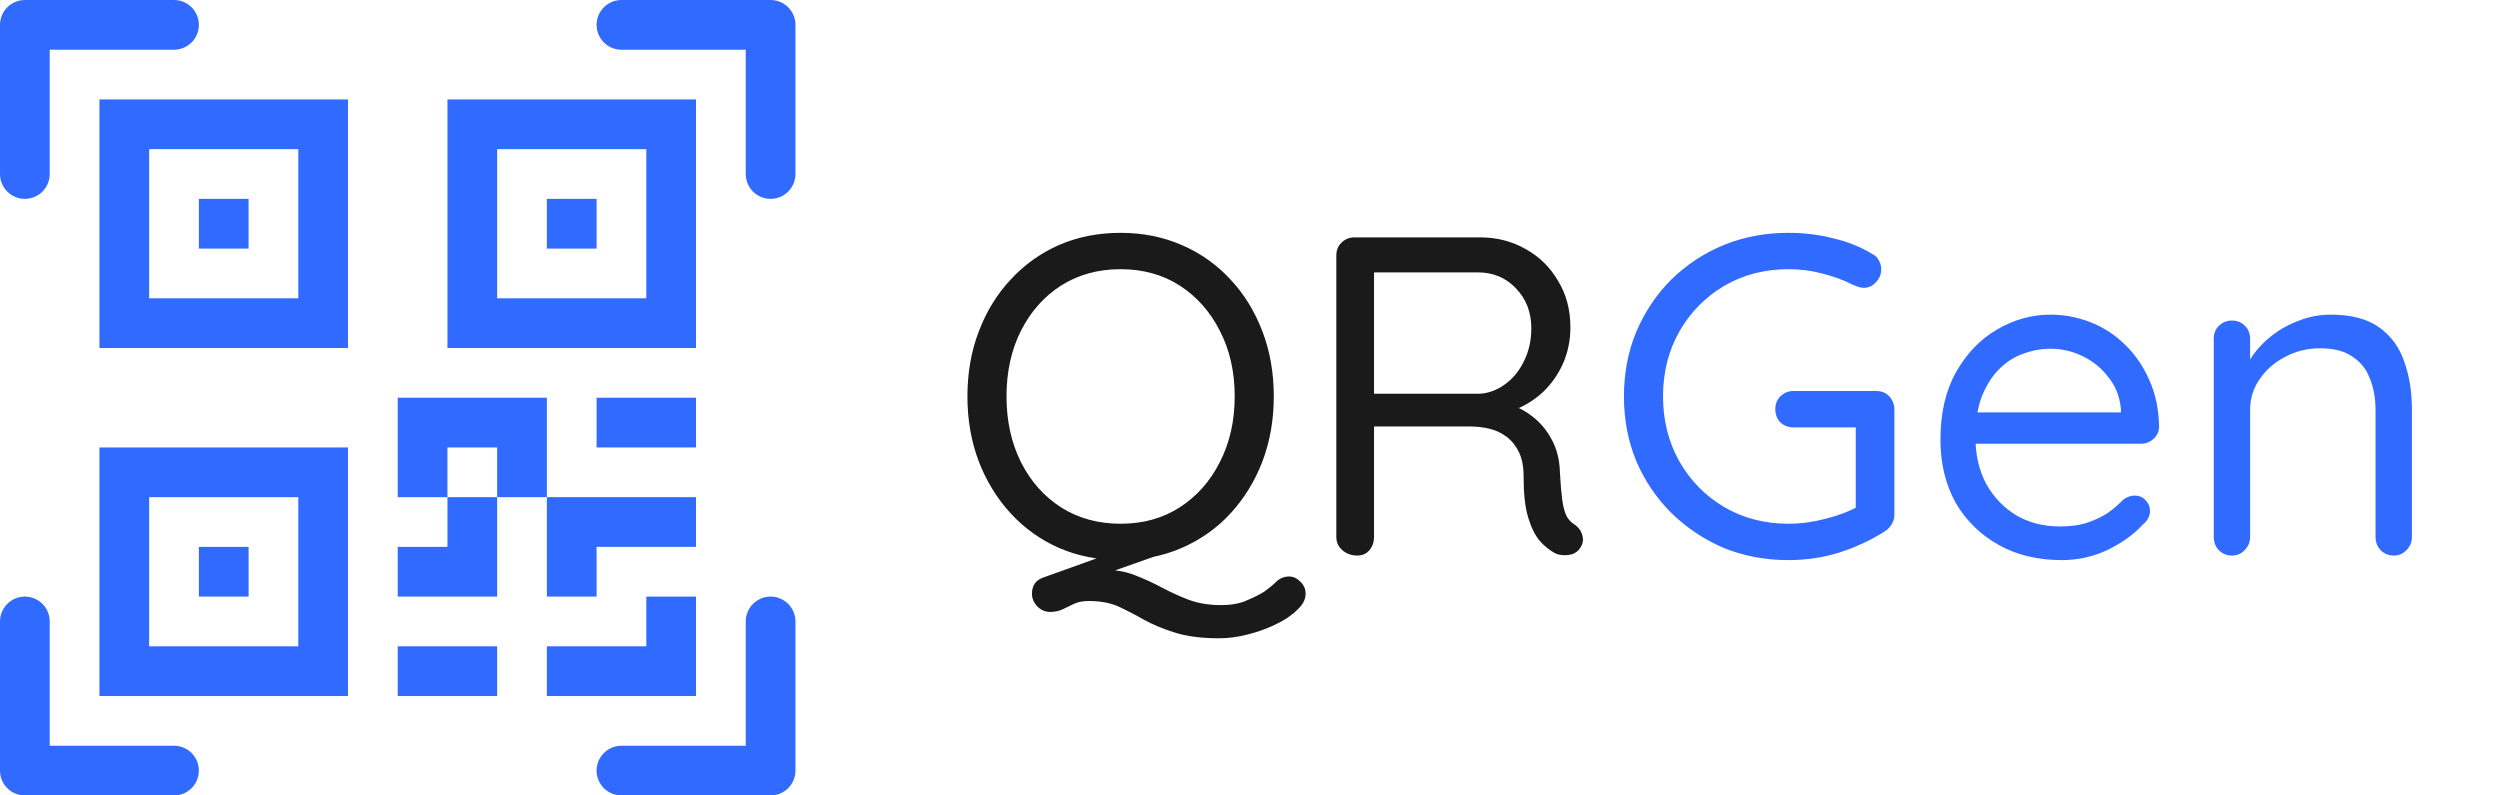 <svg width="198" height="63" viewBox="0 0 198 63" fill="none" xmlns="http://www.w3.org/2000/svg">
<g clip-path="url(#clip0_81_560)">
<path d="M0 1.969C0 1.447 0.207 0.946 0.577 0.577C0.946 0.207 1.447 0 1.969 0L13.781 0C14.303 0 14.804 0.207 15.173 0.577C15.543 0.946 15.75 1.447 15.75 1.969C15.75 2.491 15.543 2.992 15.173 3.361C14.804 3.73 14.303 3.938 13.781 3.938H3.938V13.781C3.938 14.303 3.73 14.804 3.361 15.173C2.992 15.543 2.491 15.75 1.969 15.75C1.447 15.75 0.946 15.543 0.577 15.173C0.207 14.804 0 14.303 0 13.781V1.969ZM47.25 1.969C47.25 1.447 47.457 0.946 47.827 0.577C48.196 0.207 48.697 0 49.219 0L61.031 0C61.553 0 62.054 0.207 62.423 0.577C62.793 0.946 63 1.447 63 1.969V13.781C63 14.303 62.793 14.804 62.423 15.173C62.054 15.543 61.553 15.75 61.031 15.75C60.509 15.75 60.008 15.543 59.639 15.173C59.27 14.804 59.062 14.303 59.062 13.781V3.938H49.219C48.697 3.938 48.196 3.73 47.827 3.361C47.457 2.992 47.25 2.491 47.25 1.969ZM1.969 47.25C2.491 47.25 2.992 47.457 3.361 47.827C3.73 48.196 3.938 48.697 3.938 49.219V59.062H13.781C14.303 59.062 14.804 59.27 15.173 59.639C15.543 60.008 15.75 60.509 15.75 61.031C15.75 61.553 15.543 62.054 15.173 62.423C14.804 62.793 14.303 63 13.781 63H1.969C1.447 63 0.946 62.793 0.577 62.423C0.207 62.054 0 61.553 0 61.031V49.219C0 48.697 0.207 48.196 0.577 47.827C0.946 47.457 1.447 47.25 1.969 47.25ZM61.031 47.25C61.553 47.25 62.054 47.457 62.423 47.827C62.793 48.196 63 48.697 63 49.219V61.031C63 61.553 62.793 62.054 62.423 62.423C62.054 62.793 61.553 63 61.031 63H49.219C48.697 63 48.196 62.793 47.827 62.423C47.457 62.054 47.25 61.553 47.25 61.031C47.25 60.509 47.457 60.008 47.827 59.639C48.196 59.27 48.697 59.062 49.219 59.062H59.062V49.219C59.062 48.697 59.27 48.196 59.639 47.827C60.008 47.457 60.509 47.25 61.031 47.25ZM15.75 15.75H19.688V19.688H15.75V15.75Z" fill="#306AFF"/>
<path d="M27.562 7.875H7.875V27.562H27.562V7.875ZM11.812 11.812H23.625V23.625H11.812V11.812ZM19.688 43.312H15.75V47.25H19.688V43.312Z" fill="#306AFF"/>
<path d="M27.562 35.438H7.875V55.125H27.562V35.438ZM11.812 39.375H23.625V51.188H11.812V39.375ZM43.312 15.75H47.25V19.688H43.312V15.75Z" fill="#306AFF"/>
<path d="M35.438 7.875H55.125V27.562H35.438V7.875ZM39.375 11.812V23.625H51.188V11.812H39.375ZM31.5 31.5V39.375H35.438V43.312H31.5V47.25H39.375V39.375H43.312V47.25H47.25V43.312H55.125V39.375H43.312V31.5H31.5ZM39.375 39.375H35.438V35.438H39.375V39.375ZM55.125 47.25H51.188V51.188H43.312V55.125H55.125V47.25ZM39.375 55.125V51.188H31.5V55.125H39.375Z" fill="#306AFF"/>
<path d="M47.25 35.438H55.125V31.5H47.25V35.438Z" fill="#306AFF"/>
</g>
<path d="M102.072 45.656C102.408 45.656 102.708 45.788 102.972 46.052C103.26 46.316 103.404 46.64 103.404 47.024C103.404 47.48 103.176 47.912 102.72 48.32C102.288 48.752 101.712 49.136 100.992 49.472C100.296 49.808 99.552 50.072 98.76 50.264C97.992 50.456 97.272 50.552 96.6 50.552C95.136 50.552 93.936 50.396 93 50.084C92.088 49.796 91.284 49.46 90.588 49.076C89.916 48.692 89.244 48.344 88.572 48.032C87.924 47.744 87.144 47.6 86.232 47.6C85.776 47.6 85.392 47.672 85.08 47.816C84.768 47.96 84.468 48.104 84.18 48.248C83.892 48.392 83.556 48.464 83.172 48.464C82.764 48.464 82.416 48.308 82.128 47.996C81.864 47.708 81.732 47.384 81.732 47.024C81.732 46.4 82.008 45.98 82.56 45.764L89.184 43.388L92.46 43.712L86.34 45.872L87.348 45.116C88.284 45.116 89.124 45.26 89.868 45.548C90.612 45.836 91.32 46.16 91.992 46.52C92.664 46.88 93.372 47.204 94.116 47.492C94.884 47.78 95.748 47.924 96.708 47.924C97.548 47.924 98.244 47.792 98.796 47.528C99.372 47.288 99.84 47.048 100.2 46.808C100.56 46.544 100.872 46.28 101.136 46.016C101.424 45.776 101.736 45.656 102.072 45.656ZM100.884 31.4C100.884 33.248 100.584 34.964 99.984 36.548C99.384 38.108 98.544 39.476 97.464 40.652C96.384 41.828 95.1 42.74 93.612 43.388C92.124 44.036 90.504 44.36 88.752 44.36C86.976 44.36 85.344 44.036 83.856 43.388C82.392 42.74 81.12 41.828 80.04 40.652C78.96 39.476 78.12 38.108 77.52 36.548C76.92 34.964 76.62 33.248 76.62 31.4C76.62 29.528 76.92 27.812 77.52 26.252C78.12 24.668 78.96 23.3 80.04 22.148C81.12 20.972 82.392 20.06 83.856 19.412C85.344 18.764 86.976 18.44 88.752 18.44C90.504 18.44 92.124 18.764 93.612 19.412C95.1 20.06 96.384 20.972 97.464 22.148C98.544 23.3 99.384 24.668 99.984 26.252C100.584 27.812 100.884 29.528 100.884 31.4ZM97.788 31.4C97.788 29.432 97.392 27.692 96.6 26.18C95.832 24.668 94.776 23.48 93.432 22.616C92.088 21.752 90.528 21.32 88.752 21.32C86.976 21.32 85.404 21.752 84.036 22.616C82.692 23.48 81.636 24.668 80.868 26.18C80.1 27.692 79.716 29.432 79.716 31.4C79.716 33.344 80.1 35.084 80.868 36.62C81.636 38.132 82.692 39.32 84.036 40.184C85.404 41.048 86.976 41.48 88.752 41.48C90.528 41.48 92.088 41.048 93.432 40.184C94.776 39.32 95.832 38.132 96.6 36.62C97.392 35.084 97.788 33.344 97.788 31.4ZM107.492 44C107.036 44 106.64 43.856 106.304 43.568C105.992 43.28 105.836 42.932 105.836 42.524V20.24C105.836 19.832 105.968 19.496 106.232 19.232C106.52 18.944 106.868 18.8 107.276 18.8H117.212C118.556 18.8 119.768 19.112 120.848 19.736C121.928 20.336 122.78 21.176 123.404 22.256C124.052 23.312 124.376 24.536 124.376 25.928C124.376 26.936 124.184 27.884 123.8 28.772C123.416 29.636 122.888 30.392 122.216 31.04C121.544 31.664 120.776 32.144 119.912 32.48L119.12 31.904C119.936 32.096 120.668 32.444 121.316 32.948C121.964 33.428 122.492 34.052 122.9 34.82C123.308 35.564 123.524 36.44 123.548 37.448C123.596 38.336 123.656 39.044 123.728 39.572C123.8 40.1 123.908 40.52 124.052 40.832C124.196 41.12 124.4 41.348 124.664 41.516C125 41.732 125.216 42.02 125.312 42.38C125.432 42.74 125.372 43.088 125.132 43.424C124.988 43.64 124.784 43.796 124.52 43.892C124.256 43.964 123.992 43.988 123.728 43.964C123.464 43.94 123.236 43.868 123.044 43.748C122.66 43.532 122.288 43.22 121.928 42.812C121.568 42.38 121.268 41.768 121.028 40.976C120.788 40.184 120.668 39.104 120.668 37.736C120.668 36.968 120.548 36.332 120.308 35.828C120.068 35.324 119.744 34.916 119.336 34.604C118.928 34.292 118.472 34.076 117.968 33.956C117.464 33.836 116.948 33.776 116.42 33.776H108.392L108.824 33.128V42.524C108.824 42.932 108.704 43.28 108.464 43.568C108.224 43.856 107.9 44 107.492 44ZM108.392 31.184H117.212C117.908 31.136 118.556 30.896 119.156 30.464C119.78 30.032 120.284 29.432 120.668 28.664C121.076 27.872 121.28 26.984 121.28 26C121.28 24.728 120.872 23.672 120.056 22.832C119.264 21.992 118.256 21.572 117.032 21.572H108.536L108.824 20.888V31.832L108.392 31.184Z" fill="#1A1A1A"/>
<path d="M141.648 44.36C139.8 44.36 138.084 44.036 136.5 43.388C134.94 42.716 133.56 41.792 132.36 40.616C131.184 39.44 130.26 38.072 129.588 36.512C128.94 34.928 128.616 33.224 128.616 31.4C128.616 29.552 128.94 27.848 129.588 26.288C130.26 24.704 131.184 23.324 132.36 22.148C133.56 20.972 134.94 20.06 136.5 19.412C138.084 18.764 139.8 18.44 141.648 18.44C142.872 18.44 144.048 18.584 145.176 18.872C146.328 19.136 147.372 19.556 148.308 20.132C148.548 20.252 148.716 20.42 148.812 20.636C148.932 20.852 148.992 21.08 148.992 21.32C148.992 21.728 148.848 22.076 148.56 22.364C148.296 22.652 147.984 22.796 147.624 22.796C147.48 22.796 147.336 22.772 147.192 22.724C147.072 22.676 146.94 22.628 146.796 22.58C146.052 22.196 145.248 21.896 144.384 21.68C143.52 21.44 142.608 21.32 141.648 21.32C139.752 21.32 138.048 21.764 136.536 22.652C135.048 23.54 133.872 24.74 133.008 26.252C132.144 27.764 131.712 29.48 131.712 31.4C131.712 33.296 132.144 35.012 133.008 36.548C133.872 38.06 135.048 39.26 136.536 40.148C138.048 41.036 139.752 41.48 141.648 41.48C142.608 41.48 143.592 41.348 144.6 41.084C145.632 40.82 146.508 40.484 147.228 40.076L146.976 40.94V33.344L147.552 33.848H142.044C141.636 33.848 141.288 33.716 141 33.452C140.736 33.164 140.604 32.816 140.604 32.408C140.604 32 140.736 31.664 141 31.4C141.288 31.112 141.636 30.968 142.044 30.968H148.596C149.028 30.968 149.376 31.112 149.64 31.4C149.904 31.688 150.036 32.036 150.036 32.444V40.76C150.036 41.048 149.964 41.3 149.82 41.516C149.7 41.732 149.532 41.912 149.316 42.056C148.236 42.752 147.036 43.316 145.716 43.748C144.42 44.156 143.064 44.36 141.648 44.36ZM163.295 44.36C161.375 44.36 159.695 43.952 158.255 43.136C156.815 42.32 155.687 41.204 154.871 39.788C154.079 38.348 153.683 36.692 153.683 34.82C153.683 32.732 154.091 30.956 154.907 29.492C155.747 28.004 156.827 26.876 158.147 26.108C159.491 25.316 160.907 24.92 162.395 24.92C163.499 24.92 164.567 25.124 165.599 25.532C166.631 25.94 167.543 26.54 168.335 27.332C169.127 28.1 169.763 29.036 170.243 30.14C170.723 31.22 170.975 32.432 170.999 33.776C170.999 34.16 170.855 34.484 170.567 34.748C170.279 35.012 169.943 35.144 169.559 35.144H155.339L154.691 32.66H168.551L167.975 33.164V32.372C167.879 31.388 167.543 30.548 166.967 29.852C166.415 29.132 165.731 28.58 164.915 28.196C164.123 27.812 163.283 27.62 162.395 27.62C161.675 27.62 160.955 27.752 160.235 28.016C159.539 28.256 158.903 28.664 158.327 29.24C157.775 29.792 157.319 30.512 156.959 31.4C156.623 32.288 156.455 33.356 156.455 34.604C156.455 35.996 156.731 37.22 157.283 38.276C157.859 39.332 158.651 40.172 159.659 40.796C160.667 41.396 161.843 41.696 163.187 41.696C164.027 41.696 164.759 41.588 165.383 41.372C166.007 41.156 166.547 40.892 167.003 40.58C167.459 40.244 167.843 39.908 168.155 39.572C168.467 39.356 168.767 39.248 169.055 39.248C169.415 39.248 169.703 39.368 169.919 39.608C170.159 39.848 170.279 40.136 170.279 40.472C170.279 40.88 170.087 41.24 169.703 41.552C169.031 42.296 168.119 42.956 166.967 43.532C165.815 44.084 164.591 44.36 163.295 44.36ZM184.58 24.92C186.212 24.92 187.496 25.256 188.432 25.928C189.368 26.6 190.028 27.5 190.412 28.628C190.82 29.756 191.024 31.016 191.024 32.408V42.524C191.024 42.932 190.88 43.28 190.592 43.568C190.328 43.856 189.992 44 189.584 44C189.176 44 188.828 43.856 188.54 43.568C188.276 43.28 188.144 42.932 188.144 42.524V32.48C188.144 31.568 188 30.752 187.712 30.032C187.448 29.288 186.992 28.7 186.344 28.268C185.72 27.812 184.856 27.584 183.752 27.584C182.744 27.584 181.82 27.812 180.98 28.268C180.14 28.7 179.468 29.288 178.964 30.032C178.46 30.752 178.208 31.568 178.208 32.48V42.524C178.208 42.932 178.064 43.28 177.776 43.568C177.512 43.856 177.176 44 176.768 44C176.36 44 176.012 43.856 175.724 43.568C175.46 43.28 175.328 42.932 175.328 42.524V26.828C175.328 26.42 175.46 26.084 175.724 25.82C176.012 25.532 176.36 25.388 176.768 25.388C177.2 25.388 177.548 25.532 177.812 25.82C178.076 26.084 178.208 26.42 178.208 26.828V29.384L177.488 30.176C177.608 29.552 177.884 28.928 178.316 28.304C178.748 27.656 179.288 27.08 179.936 26.576C180.584 26.072 181.304 25.676 182.096 25.388C182.888 25.076 183.716 24.92 184.58 24.92Z" fill="#306AFF"/>
<defs>
<clipPath id="clip0_81_560">
<rect width="63" height="63" fill="white"/>
</clipPath>
</defs>
</svg>
